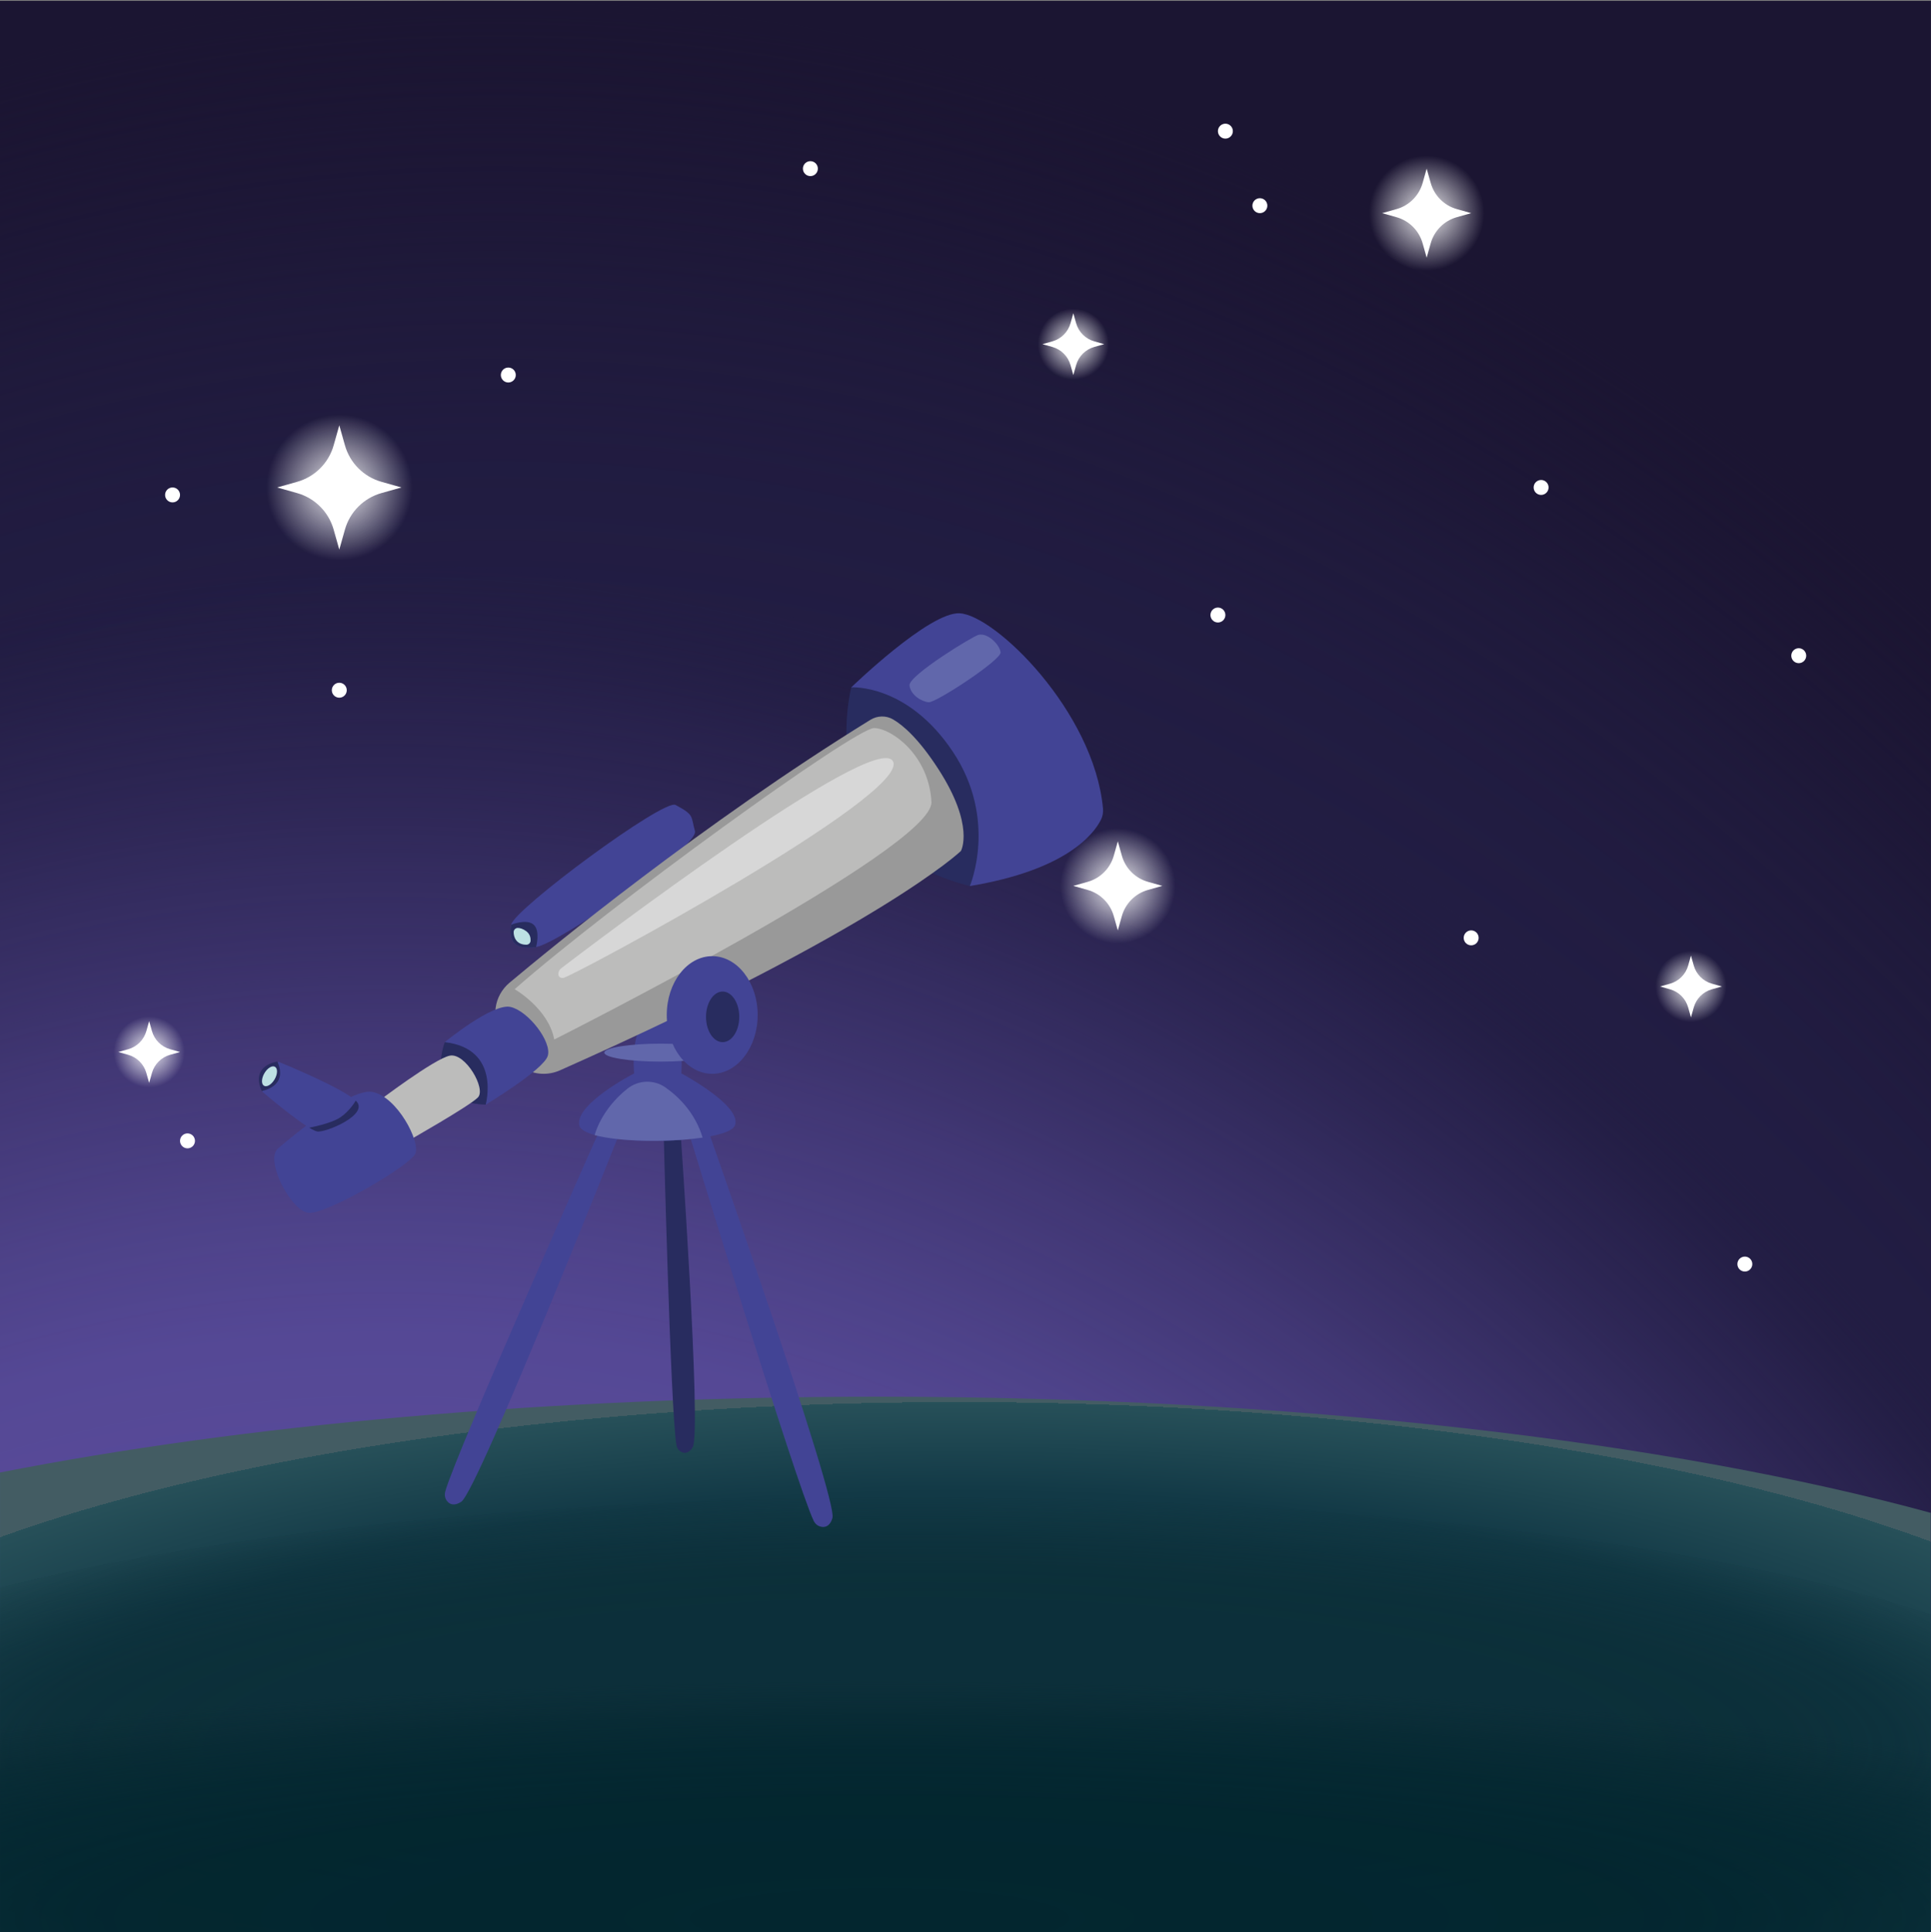 <?xml version="1.0" encoding="UTF-8"?><svg id="Ebene_2" xmlns="http://www.w3.org/2000/svg" xmlns:xlink="http://www.w3.org/1999/xlink" viewBox="0 0 1000.02 1000.43"><rect x="0" y="0" width="1000.02" height="1000.43" fill="#808080" stroke="none"/><defs><style>.cls-1{fill:url(#Unbenannter_Verlauf_14-4);}.cls-2{fill:url(#Unbenannter_Verlauf_14-2);}.cls-3{fill:url(#Unbenannter_Verlauf_14-3);}.cls-4{fill:url(#Unbenannter_Verlauf_14-5);}.cls-5{fill:url(#Unbenannter_Verlauf_14-6);}.cls-6{fill:url(#Unbenannter_Verlauf_70);opacity:.75;}.cls-7{fill:#fff;}.cls-8{fill:#999;}.cls-9{fill:#bcbcbb;}.cls-10{fill:#bde1e4;}.cls-11{fill:#d7d7d7;}.cls-12{fill:#424495;}.cls-13{fill:#1b1532;}.cls-14{fill:#6167ab;}.cls-15{fill:#282c5f;}.cls-16{fill:url(#Unbenannter_Verlauf_295);}.cls-17{fill:url(#Unbenannter_Verlauf_171);}.cls-18{fill:url(#Unbenannter_Verlauf_66);}.cls-19{fill:url(#Unbenannter_Verlauf_14);}.cls-20{fill:url(#Unbenannter_Verlauf_10);}</style><radialGradient id="Unbenannter_Verlauf_295" cx="257.45" cy="3720.09" fx="257.45" fy="3720.09" r="1400.42" gradientTransform="translate(0 -3323.95) scale(1 1.43)" gradientUnits="userSpaceOnUse"><stop offset=".84" stop-color="#221d43"/><stop offset=".88" stop-color="#211c41" stop-opacity=".94"/><stop offset=".92" stop-color="#201b3e" stop-opacity=".76"/><stop offset=".96" stop-color="#1e1839" stop-opacity=".45"/><stop offset="1" stop-color="#1b1532" stop-opacity=".03"/><stop offset="1" stop-color="#1b1532" stop-opacity="0"/></radialGradient><radialGradient id="Unbenannter_Verlauf_10" cx="199.55" cy="4422.07" fx="199.55" fy="4422.07" r="1359.71" gradientTransform="translate(0 -4592.3) scale(1 1.59)" gradientUnits="userSpaceOnUse"><stop offset=".77" stop-color="#584b9a"/><stop offset=".81" stop-color="#564997" stop-opacity=".97"/><stop offset=".84" stop-color="#524690" stop-opacity=".89"/><stop offset=".88" stop-color="#4b3f84" stop-opacity=".76"/><stop offset=".92" stop-color="#413774" stop-opacity=".57"/><stop offset=".96" stop-color="#342b5f" stop-opacity=".34"/><stop offset=".99" stop-color="#241e46" stop-opacity=".05"/><stop offset="1" stop-color="#221c42" stop-opacity="0"/></radialGradient><radialGradient id="Unbenannter_Verlauf_14" cx="738.85" cy="110.37" fx="738.85" fy="110.37" r="29.83" gradientUnits="userSpaceOnUse"><stop offset="0" stop-color="#fcea10"/><stop offset="0" stop-color="#fff" stop-opacity=".94"/><stop offset="1" stop-color="#fff" stop-opacity="0"/></radialGradient><radialGradient id="Unbenannter_Verlauf_14-2" cx="578.9" cy="458.73" fx="578.9" fy="458.73" xlink:href="#Unbenannter_Verlauf_14"/><radialGradient id="Unbenannter_Verlauf_14-3" cx="77.24" cy="544.75" fx="77.24" fy="544.75" r="18.44" xlink:href="#Unbenannter_Verlauf_14"/><radialGradient id="Unbenannter_Verlauf_14-4" cx="555.85" cy="178.21" fx="555.85" fy="178.21" r="18.44" xlink:href="#Unbenannter_Verlauf_14"/><radialGradient id="Unbenannter_Verlauf_14-5" cx="875.72" cy="510.82" fx="875.72" fy="510.82" r="18.44" xlink:href="#Unbenannter_Verlauf_14"/><radialGradient id="Unbenannter_Verlauf_14-6" cx="175.71" cy="252.41" fx="175.71" fy="252.41" r="37.83" xlink:href="#Unbenannter_Verlauf_14"/><radialGradient id="Unbenannter_Verlauf_171" cx="496.91" cy="919.66" fx="496.91" fy="919.66" r="645.52" gradientTransform="translate(0 643.77) scale(1 .3)" gradientUnits="userSpaceOnUse"><stop offset=".76" stop-color="#123946"/><stop offset="1" stop-color="#275059"/><stop offset="1" stop-color="#435c63"/></radialGradient><radialGradient id="Unbenannter_Verlauf_70" cx="475.83" cy="1419.67" fx="475.83" fy="1419.67" r="618.95" gradientTransform="translate(0 607.07) scale(1 .21)" gradientUnits="userSpaceOnUse"><stop offset=".59" stop-color="#0a2c35"/><stop offset=".73" stop-color="#0a2c35" stop-opacity=".94"/><stop offset=".84" stop-color="#0a2d37" stop-opacity=".75"/><stop offset=".94" stop-color="#0c3039" stop-opacity=".43"/><stop offset="1" stop-color="#0d323c" stop-opacity=".14"/><stop offset="1" stop-color="#123946" stop-opacity="0"/></radialGradient><radialGradient id="Unbenannter_Verlauf_66" cx="455.41" cy="-484.46" fx="455.41" fy="-484.46" r="771.83" gradientTransform="translate(0 1070.85) scale(1 .16)" gradientUnits="userSpaceOnUse"><stop offset="0" stop-color="#03262f"/><stop offset=".52" stop-color="#03262f" stop-opacity=".96"/><stop offset=".71" stop-color="#042730" stop-opacity=".82"/><stop offset=".85" stop-color="#062831" stop-opacity=".56"/><stop offset=".95" stop-color="#082a33" stop-opacity=".21"/><stop offset="1" stop-color="#0a2c35" stop-opacity="0"/></radialGradient></defs><g id="design_2"><g><g><rect class="cls-13" x="0" y=".43" width="1000" height="1000"/><path class="cls-16" d="M1000.01,301.98C811.24,116.39,539.79,0,238.11,0,156.16,0,76.44,8.59,0,24.82V1000.43H1000.01V301.98Z"/><path class="cls-20" d="M1000.02,711.8c-188.04-255.05-490.23-420.46-830.98-420.46-57.57,0-114.04,4.72-169.04,13.8V1000.43H1000.01v-288.64Z"/><path class="cls-7" d="M601.94,458.73l-7.43,2.09c-6.56,1.84-11.68,6.97-13.53,13.53l-2.09,7.43-2.1-7.44c-1.85-6.55-6.96-11.67-13.51-13.51l-7.44-2.1,7.43-2.09c6.56-1.84,11.68-6.97,13.53-13.53l2.09-7.43,2.1,7.44c1.85,6.55,6.96,11.67,13.51,13.51l7.44,2.1Z"/><path class="cls-7" d="M761.89,110.37l-7.43,2.09c-6.56,1.84-11.68,6.97-13.53,13.53l-2.09,7.43-2.1-7.44c-1.85-6.55-6.96-11.67-13.51-13.51l-7.44-2.1,7.43-2.09c6.56-1.84,11.68-6.97,13.53-13.53l2.09-7.43,2.1,7.44c1.85,6.55,6.96,11.67,13.51,13.51l7.44,2.1Z"/><path class="cls-7" d="M93.23,544.75l-5.15,1.45c-4.55,1.28-8.11,4.84-9.39,9.39l-1.45,5.15-1.46-5.16c-1.28-4.54-4.83-8.09-9.37-9.37l-5.16-1.46,5.15-1.45c4.55-1.28,8.11-4.84,9.39-9.39l1.45-5.15,1.46,5.16c1.28,4.54,4.83,8.09,9.37,9.37l5.16,1.46Z"/><path class="cls-7" d="M891.7,510.82l-5.15,1.45c-4.55,1.28-8.11,4.84-9.39,9.39l-1.45,5.15-1.46-5.16c-1.28-4.54-4.83-8.09-9.37-9.37l-5.16-1.46,5.15-1.45c4.55-1.28,8.11-4.84,9.39-9.39l1.45-5.15,1.46,5.16c1.28,4.54,4.83,8.09,9.37,9.37l5.16,1.46Z"/><path class="cls-7" d="M571.84,178.21l-5.15,1.45c-4.55,1.28-8.11,4.84-9.39,9.39l-1.45,5.15-1.46-5.16c-1.28-4.54-4.83-8.09-9.37-9.37l-5.16-1.46,5.15-1.45c4.55-1.28,8.11-4.84,9.39-9.39l1.45-5.15,1.46,5.16c1.28,4.54,4.83,8.09,9.37,9.37l5.16,1.46Z"/><path class="cls-7" d="M207.89,252.41l-10.37,2.92c-9.16,2.58-16.32,9.73-18.89,18.89l-2.92,10.37-2.93-10.38c-2.58-9.14-9.72-16.29-18.87-18.87l-10.38-2.93,10.37-2.92c9.16-2.58,16.32-9.73,18.89-18.89l2.92-10.37,2.93,10.38c2.58,9.14,9.72,16.29,18.87,18.87l10.38,2.93Z"/><circle class="cls-7" cx="97.1" cy="590.76" r="3.87"/><circle class="cls-7" cx="89.36" cy="256.28" r="3.87"/><circle class="cls-7" cx="263.24" cy="194.19" r="3.87"/><circle class="cls-7" cx="175.71" cy="357.41" r="3.87"/><circle class="cls-7" cx="419.68" cy="87.32" r="3.87"/><circle class="cls-7" cx="652.46" cy="106.5" r="3.87"/><circle class="cls-7" cx="634.6" cy="67.91" r="3.87"/><circle class="cls-7" cx="798.11" cy="252.41" r="3.87"/><circle class="cls-7" cx="931.53" cy="339.53" r="3.87"/><circle class="cls-7" cx="761.89" cy="485.64" r="3.87"/><circle class="cls-7" cx="903.62" cy="654.56" r="3.87"/><circle class="cls-19" cx="738.85" cy="110.37" r="29.83"/><circle class="cls-2" cx="578.9" cy="458.73" r="29.83"/><circle class="cls-3" cx="77.24" cy="544.75" r="18.44"/><circle class="cls-1" cx="555.85" cy="178.21" r="18.44"/><circle class="cls-4" cx="875.72" cy="510.82" r="18.44"/><circle class="cls-5" cx="175.71" cy="252.41" r="37.83"/><circle class="cls-7" cx="630.73" cy="318.47" r="3.87"/></g><g><g><path class="cls-17" d="M999.9,783.38c-135.35-36.97-329.43-60.14-545.03-60.14-171.47,0-329.33,14.65-454.86,39.25v237.94H999.9v-217.05Z"/><path class="cls-6" d="M999.9,813.49c-135.35-31.84-329.43-51.8-545.03-51.8-171.47,0-329.33,12.62-454.86,33.81v204.93H999.9v-186.94Z"/></g><path class="cls-18" d="M999.9,897.31c-135.35-17.57-329.43-28.57-545.03-28.57-171.47,0-329.33,6.96-454.86,18.65v113.04H999.9v-103.12Z"/></g><g><path class="cls-12" d="M230.6,772.3c-.3,1.08-.32,2.23,.02,3.3,.62,1.92,3.15,5.35,8.25,2.04,8.63-5.59,83.74-195.28,83.74-195.28l-9.65-2.62s-76.73,172.16-82.37,192.55Z"/><path class="cls-12" d="M421.35,787.44c.48,1.01,1.22,1.9,2.18,2.48,1.73,1.04,5.88,1.97,7.57-3.87,2.85-9.89-64.92-202.32-64.92-202.32l-9,4.35s55.04,180.27,64.17,199.36Z"/><path class="cls-15" d="M350.33,748.31c.17,.95,.57,1.86,1.23,2.56,1.19,1.26,4.42,3.01,7.18-1.44,4.67-7.54-6.68-168.77-6.68-168.77l-8.48,1.51s3.62,148.17,6.74,166.13Z"/><path class="cls-12" d="M328.41,555.82s-31.05,15.97-28.37,27,76.44,10.09,80.54,0-27.74-27-27.74-27c0,0,2.72-29.28-12.43-29.28s-12,29.28-12,29.28Z"/><path class="cls-14" d="M362.5,589.25c-17.06,2.34-41.84,1.98-54.53-1.47,0,0,3-12.94,16.94-24.04,5.69-4.53,13.72-4.84,19.67-.67,6.86,4.81,15.37,13.07,19.3,26.01l-1.38,.18Z"/><ellipse class="cls-14" cx="342.12" cy="545.07" rx="29.16" ry="4.65"/><path class="cls-12" d="M349.86,416.83c-6.21-3.31-83.82,54.13-85.13,61.99-1.31,7.86,1.09,13.32,12.88,11.57,11.79-1.75,84.48-52.17,82.29-60.03-2.18-7.86-.22-8.29-10.04-13.53Z"/><path class="cls-15" d="M277.61,490.4c-11.79,1.75-14.19-3.71-12.88-11.57,0,0,8.06-3.25,11.64,0,3.58,3.25,1.24,11.57,1.24,11.57Z"/><path class="cls-10" d="M266.02,482.51c-.12,2.61,1.32,6.74,6.64,6.68,1.11-.01,2.03-.9,2.1-2.01,.09-1.47-.23-3.5-2.23-4.99-1.77-1.31-3.3-1.66-4.38-1.68s-2.07,.88-2.13,2Z"/><path class="cls-12" d="M440.86,355.92s40.43-39.24,56.16-38.35c18.44,1.05,69.51,50.9,74.19,101.05,.19,2.03-.16,4.08-1.08,5.9-3.78,7.48-17.99,26.03-67.87,34.29l-61.4-102.89Z"/><path class="cls-15" d="M440.86,355.92s-21.62,82.38,61.4,102.89c0,0,14.68-34.43-8.87-69.66-23.55-35.22-52.53-33.23-52.53-33.23Z"/><path class="cls-14" d="M506.78,328.71c-2.93,.69-36.34,21.13-35.77,26.2s6.34,8.45,10,8.73,37.74-21.97,37.18-25.91-6.62-10.14-11.41-9.01Z"/><path class="cls-8" d="M450.79,372.73c3.58-2.21,8.11-2.32,11.74-.19,5.32,3.12,13.34,10.1,23.4,25.66,19.07,29.47,11.7,42.46,11.7,42.46,0,0-41.2,39.52-207.64,113.58-6.08,2.7-13.12,2.36-18.83-1.05-7.84-4.68-16.61-13.87-14.49-31.2,.63-5.12,3.24-9.8,7.19-13.12,20.95-17.58,99.82-82.39,186.93-136.15Z"/><path class="cls-9" d="M266.52,512.22s17.54,10.06,20.51,26.05c0,0,196.64-98.93,195.35-123.03-1.29-24.1-20.44-38-29.65-38.24-9.7-.25-137.44,92.27-186.21,135.22Z"/><path class="cls-11" d="M290.66,501.37c-.95,.73-1.56,1.86-1.49,3.05,.07,1.07,.62,2.11,2.56,1.97,3.88-.28,180.39-95.04,170.69-112.22-9.22-16.34-157.27,96.12-171.77,107.2Z"/><ellipse class="cls-12" cx="368.84" cy="525.58" rx="23.54" ry="30.46"/><path class="cls-12" d="M230.34,539.64s24.81-20.38,34.08-18.22c9.26,2.16,21.42,18.04,19.26,25.3s-32.16,25.3-32.16,25.3l-21.18-32.37Z"/><path class="cls-15" d="M230.34,539.64s-12.13,31.34,21.18,32.37c0,0,8.1-29-21.18-32.37Z"/><path class="cls-9" d="M195.3,570.74s29.66-22.57,37.69-24.11c8.03-1.54,18.85,17.15,14.52,21.63s-37.07,23.02-37.07,23.02l-15.14-20.55Z"/><path class="cls-12" d="M143.77,594.88s36.25-31.79,49.04-29.46c12.79,2.33,25.01,25.78,22.29,31.98-2.71,6.2-46.52,31.79-55.44,30.63-8.92-1.16-22.45-26.73-15.89-33.15Z"/><path class="cls-12" d="M164.27,585.88c4.07,.84,27.64-8.88,19.98-15.94-7.67-7.06-40.15-20.18-40.15-20.18l-8.27,15.53s22.6,19.38,28.45,20.59Z"/><path class="cls-15" d="M184.24,569.94c7.67,7.06-15.9,16.78-19.98,15.94-.97-.2-2.41-.91-4.14-1.94,0,0,11.27-2.03,16.23-5.42s7.88-8.58,7.88-8.58Z"/><path class="cls-15" d="M143.63,549.7s-14.07,1.77-8.09,15.22c0,0,13.94-2.09,8.09-15.22Z"/><ellipse class="cls-10" cx="139.57" cy="557.32" rx="5.67" ry="3.08" transform="translate(-412.87 399.53) rotate(-60)"/><ellipse class="cls-15" cx="374.24" cy="526.54" rx="8.61" ry="13.1"/></g></g></g></svg>